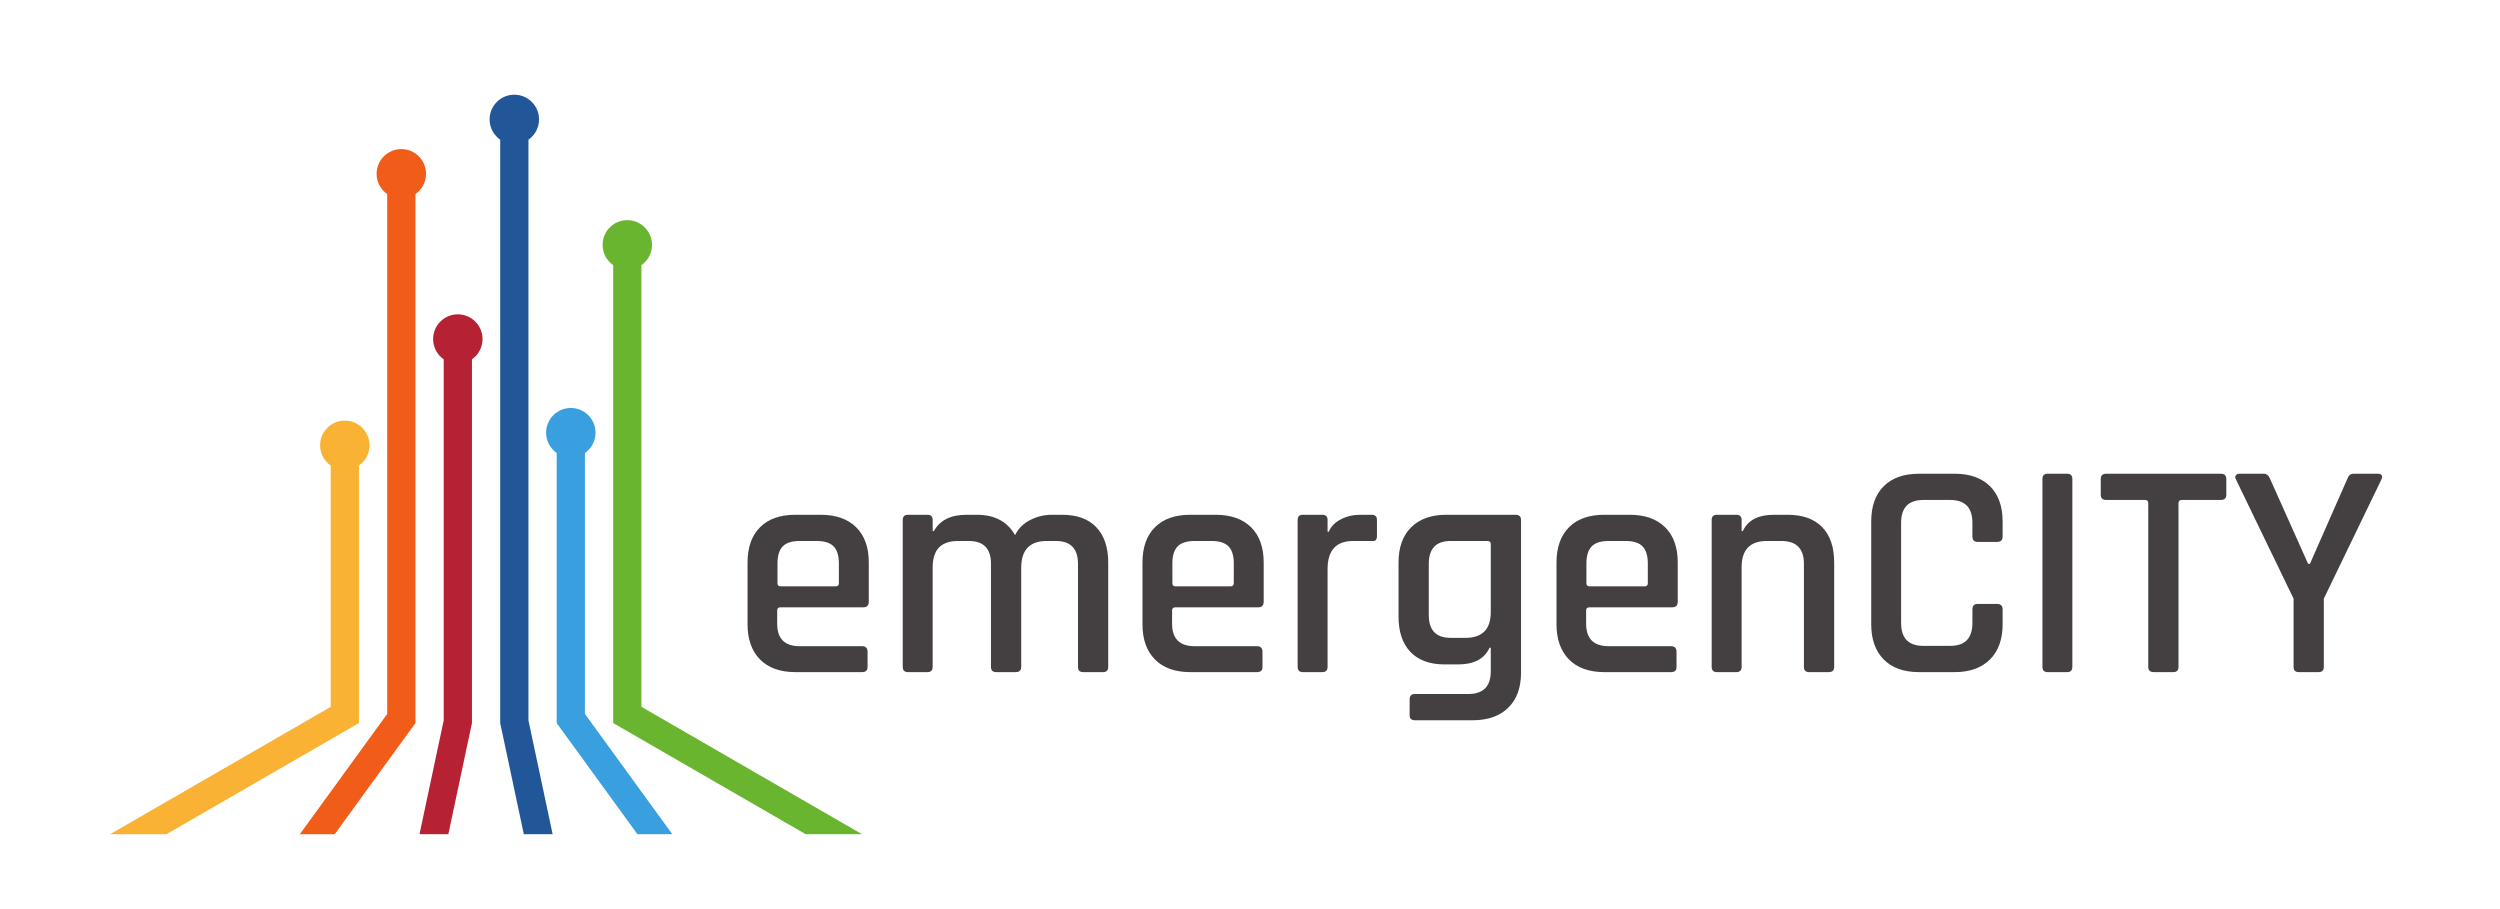 <?xml version="1.0" encoding="UTF-8" standalone="no"?>
<!-- Created with Inkscape (http://www.inkscape.org/) -->

<svg
   xmlns:dc="http://purl.org/dc/elements/1.1/"
   xmlns:cc="http://creativecommons.org/ns#"
   xmlns:rdf="http://www.w3.org/1999/02/22-rdf-syntax-ns#"
   xmlns:svg="http://www.w3.org/2000/svg"
   xmlns="http://www.w3.org/2000/svg"
   xmlns:sodipodi="http://sodipodi.sourceforge.net/DTD/sodipodi-0.dtd"
   xmlns:inkscape="http://www.inkscape.org/namespaces/inkscape"
   version="1.1"
   id="svg2"
   xml:space="preserve"
   width="207.88"
   height="75.587"
   viewBox="0 0 207.88 75.587"
   sodipodi:docname="logo-small2.svg"
   inkscape:version="0.92.3 (2405546, 2018-03-11)"><defs
     id="defs6"><clipPath
       clipPathUnits="userSpaceOnUse"
       id="clipPath18"><path
         d="M 0,56.69 H 155.91 V 0 H 0 Z"
         id="path16"
         inkscape:connector-curvature="0" /></clipPath></defs><sodipodi:namedview
     pagecolor="#ffffff"
     bordercolor="#666666"
     borderopacity="1"
     objecttolerance="10"
     gridtolerance="10"
     guidetolerance="10"
     inkscape:pageopacity="0"
     inkscape:pageshadow="2"
     inkscape:window-width="1920"
     inkscape:window-height="1062"
     id="namedview4"
     showgrid="false"
     inkscape:zoom="9.1432701"
     inkscape:cx="89.816311"
     inkscape:cy="19.27514"
     inkscape:window-x="0"
     inkscape:window-y="18"
     inkscape:window-maximized="0"
     inkscape:current-layer="g12" /><g
     id="g10"
     inkscape:groupmode="layer"
     inkscape:label="logo-small"
     transform="matrix(1.333,0,0,-1.333,0,75.587)"><g
       id="g12"><g
         transform="translate(53.772,14.778)"
         id="g20"><path
           inkscape:connector-curvature="0"
           id="path22"
           style="fill:#444041;fill-opacity:1;fill-rule:nonzero;stroke:none"
           d="M 0,0 H -4.157 C -5.106,0 -5.841,0.264 -6.361,0.789 -6.88,1.315 -7.14,2.047 -7.14,2.983 v 3.85 c 0,0.949 0.26,1.684 0.779,2.203 0.52,0.52 1.255,0.779 2.204,0.779 h 1.578 c 0.95,0 1.687,-0.259 2.213,-0.779 C 0.16,8.517 0.423,7.782 0.423,6.833 V 4.389 C 0.423,4.157 0.308,4.042 0.077,4.042 h -5.158 c -0.141,0 -0.211,-0.064 -0.211,-0.192 V 3.022 c 0,-0.937 0.468,-1.405 1.404,-1.405 H 0 c 0.231,0 0.347,-0.116 0.347,-0.346 V 0.309 C 0.347,0.104 0.231,0 0,0 m -5.081,5.351 h 3.445 c 0.128,0 0.193,0.064 0.193,0.192 v 1.231 c 0,0.489 -0.11,0.844 -0.328,1.069 -0.218,0.224 -0.57,0.337 -1.058,0.337 H -3.888 C -4.375,8.18 -4.728,8.067 -4.946,7.843 -5.164,7.618 -5.273,7.263 -5.273,6.774 V 5.543 c 0,-0.128 0.064,-0.192 0.192,-0.192 M 4.08,0 H 2.867 C 2.649,0 2.541,0.109 2.541,0.327 v 9.161 c 0,0.218 0.108,0.327 0.326,0.327 H 4.08 c 0.218,0 0.328,-0.109 0.328,-0.327 V 8.796 h 0.076 c 0.372,0.68 1.053,1.019 2.04,1.019 h 0.635 c 1.116,0 1.912,-0.423 2.387,-1.27 0.205,0.411 0.52,0.726 0.943,0.943 0.424,0.218 0.879,0.327 1.366,0.327 h 0.616 c 0.937,0 1.652,-0.259 2.146,-0.779 0.494,-0.519 0.741,-1.254 0.741,-2.203 V 0.327 C 15.358,0.109 15.249,0 15.031,0 h -1.232 c -0.218,0 -0.327,0.109 -0.327,0.327 v 6.429 c 0,0.949 -0.462,1.424 -1.386,1.424 H 11.528 C 10.463,8.18 9.931,7.621 9.931,6.505 V 0.327 C 9.931,0.109 9.815,0 9.584,0 H 8.372 C 8.154,0 8.045,0.109 8.045,0.327 V 6.756 C 8.045,7.705 7.583,8.18 6.659,8.18 H 5.985 C 4.933,8.18 4.408,7.635 4.408,6.544 V 0.327 C 4.408,0.109 4.298,0 4.08,0 m 20.554,0 h -4.156 c -0.95,0 -1.685,0.264 -2.204,0.789 -0.52,0.526 -0.779,1.258 -0.779,2.194 v 3.85 c 0,0.949 0.259,1.684 0.779,2.203 0.519,0.52 1.254,0.779 2.204,0.779 h 1.578 c 0.949,0 1.687,-0.259 2.213,-0.779 0.526,-0.519 0.788,-1.254 0.788,-2.203 V 4.389 c 0,-0.232 -0.114,-0.347 -0.345,-0.347 h -5.158 c -0.141,0 -0.212,-0.064 -0.212,-0.192 V 3.022 c 0,-0.937 0.469,-1.405 1.405,-1.405 h 3.887 c 0.233,0 0.347,-0.116 0.347,-0.346 V 0.309 C 24.981,0.104 24.867,0 24.634,0 m -5.08,5.351 h 3.445 c 0.128,0 0.192,0.064 0.192,0.192 v 1.231 c 0,0.489 -0.109,0.844 -0.327,1.069 C 22.646,8.067 22.293,8.18 21.806,8.18 H 20.747 C 20.259,8.18 19.907,8.067 19.688,7.843 19.47,7.618 19.361,7.263 19.361,6.774 V 5.543 c 0,-0.128 0.064,-0.192 0.193,-0.192 M 28.714,0 h -1.213 c -0.216,0 -0.326,0.109 -0.326,0.327 v 9.161 c 0,0.218 0.11,0.327 0.326,0.327 h 1.213 c 0.218,0 0.328,-0.109 0.328,-0.327 V 8.757 h 0.077 c 0.128,0.321 0.375,0.577 0.74,0.77 0.367,0.193 0.774,0.288 1.224,0.288 h 0.71 c 0.219,0 0.329,-0.109 0.329,-0.327 V 8.487 c 0,-0.243 -0.11,-0.346 -0.329,-0.307 h -1.154 c -1.064,0 -1.597,-0.584 -1.597,-1.751 V 0.327 C 29.042,0.109 28.932,0 28.714,0 m 8.488,0.481 h -0.867 c -0.922,0 -1.631,0.26 -2.126,0.78 -0.495,0.519 -0.741,1.254 -0.741,2.204 v 3.368 c 0,0.949 0.263,1.684 0.79,2.203 0.526,0.52 1.256,0.779 2.193,0.779 h 4.312 c 0.23,0 0.346,-0.109 0.346,-0.327 v -9.526 c 0,-0.937 -0.267,-1.665 -0.799,-2.185 -0.533,-0.519 -1.268,-0.779 -2.204,-0.779 h -3.617 c -0.218,0 -0.328,0.103 -0.328,0.308 v 1.001 c 0,0.217 0.11,0.327 0.328,0.327 h 3.329 c 0.937,0 1.404,0.474 1.404,1.424 v 1.463 h -0.076 c -0.32,-0.693 -0.97,-1.04 -1.944,-1.04 m 2.02,3.272 v 4.234 c 0,0.128 -0.07,0.193 -0.212,0.193 h -2.289 c -0.912,0 -1.366,-0.475 -1.366,-1.424 V 3.561 c 0,-0.95 0.454,-1.424 1.366,-1.424 h 0.923 c 1.053,0 1.578,0.539 1.578,1.616 M 50.462,0 h -4.157 c -0.95,0 -1.683,0.264 -2.204,0.789 -0.518,0.526 -0.779,1.258 -0.779,2.194 v 3.85 c 0,0.949 0.261,1.684 0.779,2.203 0.521,0.52 1.254,0.779 2.204,0.779 h 1.579 c 0.949,0 1.687,-0.259 2.213,-0.779 0.526,-0.519 0.788,-1.254 0.788,-2.203 V 4.389 c 0,-0.232 -0.114,-0.347 -0.346,-0.347 H 45.381 C 45.24,4.042 45.17,3.978 45.17,3.85 V 3.022 c 0,-0.937 0.468,-1.405 1.406,-1.405 h 3.886 c 0.231,0 0.347,-0.116 0.347,-0.346 V 0.309 C 50.809,0.104 50.693,0 50.462,0 m -5.081,5.351 h 3.445 c 0.13,0 0.192,0.064 0.192,0.192 v 1.231 c 0,0.489 -0.108,0.844 -0.326,1.069 -0.219,0.224 -0.57,0.337 -1.058,0.337 H 46.576 C 46.087,8.18 45.734,8.067 45.517,7.843 45.297,7.618 45.188,7.263 45.188,6.774 V 5.543 c 0,-0.128 0.064,-0.192 0.193,-0.192 M 54.542,0 h -1.211 c -0.218,0 -0.329,0.109 -0.329,0.327 v 9.161 c 0,0.218 0.111,0.327 0.329,0.327 h 1.211 c 0.218,0 0.328,-0.109 0.328,-0.327 V 8.796 h 0.077 c 0.308,0.68 0.955,1.019 1.944,1.019 h 0.847 c 0.936,0 1.655,-0.256 2.155,-0.769 0.5,-0.514 0.75,-1.251 0.75,-2.213 V 0.327 C 60.643,0.109 60.528,0 60.296,0 h -1.212 c -0.217,0 -0.328,0.109 -0.328,0.327 v 6.429 c 0,0.949 -0.467,1.424 -1.404,1.424 H 56.447 C 55.396,8.18 54.87,7.635 54.87,6.544 V 0.327 C 54.87,0.109 54.76,0 54.542,0 m 13.626,0 h -2.233 c -0.948,0 -1.684,0.264 -2.202,0.789 -0.52,0.526 -0.779,1.258 -0.779,2.194 v 6.409 c 0,0.95 0.259,1.684 0.779,2.204 0.518,0.519 1.254,0.779 2.202,0.779 h 2.233 c 0.937,0 1.669,-0.26 2.195,-0.779 0.525,-0.52 0.788,-1.254 0.788,-2.204 V 8.468 c 0,-0.231 -0.115,-0.346 -0.346,-0.346 h -1.213 c -0.217,0 -0.326,0.115 -0.326,0.346 v 0.847 c 0,0.95 -0.462,1.424 -1.386,1.424 h -1.674 c -0.924,0 -1.387,-0.474 -1.387,-1.424 V 3.061 c 0,-0.95 0.463,-1.424 1.387,-1.424 h 1.674 c 0.924,0 1.386,0.474 1.386,1.424 v 0.846 c 0,0.231 0.109,0.347 0.326,0.347 h 1.213 c 0.231,0 0.346,-0.116 0.346,-0.347 V 2.983 C 71.151,2.047 70.888,1.315 70.363,0.789 69.837,0.264 69.105,0 68.168,0 M 75.5,12.048 V 0.327 C 75.5,0.109 75.393,0 75.174,0 h -1.212 c -0.219,0 -0.328,0.109 -0.328,0.327 v 11.721 c 0,0.219 0.109,0.327 0.328,0.327 h 1.212 c 0.219,0 0.326,-0.108 0.326,-0.327 M 81.793,0 h -1.21 c -0.232,0 -0.348,0.109 -0.348,0.327 v 10.22 c 0,0.128 -0.064,0.192 -0.193,0.192 h -2.424 c -0.231,0 -0.346,0.11 -0.346,0.327 v 0.982 c 0,0.219 0.115,0.327 0.346,0.327 h 7.141 c 0.23,0 0.346,-0.108 0.346,-0.327 v -0.982 c 0,-0.217 -0.116,-0.327 -0.346,-0.327 h -2.426 c -0.14,0 -0.211,-0.064 -0.211,-0.192 V 0.327 C 82.122,0.109 82.013,0 81.793,0 m 9.066,0 H 89.626 C 89.41,0 89.301,0.109 89.301,0.327 v 4.254 l -3.6,7.447 c -0.051,0.104 -0.051,0.187 0,0.251 0.051,0.064 0.122,0.096 0.213,0.096 h 1.54 c 0.165,0 0.294,-0.108 0.384,-0.327 l 2.368,-5.292 h 0.115 l 2.329,5.292 c 0.076,0.219 0.205,0.327 0.385,0.327 h 1.538 c 0.103,0 0.177,-0.032 0.222,-0.096 0.044,-0.064 0.042,-0.147 -0.01,-0.251 L 91.186,4.581 V 0.327 C 91.186,0.109 91.077,0 90.859,0" /></g><g
         transform="translate(25.034,47.405)"
         id="g24"><path
           inkscape:connector-curvature="0"
           id="path26"
           style="fill:#f25c19;fill-opacity:1;fill-rule:nonzero;stroke:none"
           d="m 0,0 c -0.851,0 -1.542,-0.69 -1.542,-1.542 0,-0.523 0.261,-0.986 0.661,-1.264 v -32.43 l -5.451,-7.503 h 2.175 l 4.869,6.702 0.169,0.232 v 0.285 32.714 c 0.4,0.278 0.661,0.741 0.661,1.264 C 1.542,-0.69 0.851,0 0,0" /></g><g
         transform="translate(32.083,50.798)"
         id="g28"><path
           inkscape:connector-curvature="0"
           id="path30"
           style="fill:#215698;fill-opacity:1;fill-rule:nonzero;stroke:none"
           d="m 0,0 c -0.852,0 -1.542,-0.69 -1.542,-1.542 0,-0.523 0.261,-0.987 0.661,-1.266 v -36.305 -0.085 l 0.021,-0.098 1.452,-6.836 H 2.39 l -1.509,7.104 v 36.22 c 0.4,0.279 0.661,0.743 0.661,1.266 C 1.542,-0.69 0.851,0 0,0" /></g><g
         transform="translate(35.607,31.256)"
         id="g32"><path
           inkscape:connector-curvature="0"
           id="path34"
           style="fill:#3a9fdf;fill-opacity:1;fill-rule:nonzero;stroke:none"
           d="m 0,0 c -0.852,0 -1.542,-0.691 -1.542,-1.543 0,-0.523 0.261,-0.987 0.661,-1.266 v -16.562 -0.285 l 0.168,-0.232 4.869,-6.702 h 2.176 l -5.451,7.503 V -2.809 C 1.28,-2.53 1.542,-2.066 1.542,-1.543 1.542,-0.691 0.851,0 0,0" /></g><g
         transform="translate(39.131,42.972)"
         id="g36"><path
           inkscape:connector-curvature="0"
           id="path38"
           style="fill:#69b530;fill-opacity:1;fill-rule:nonzero;stroke:none"
           d="m 0,0 c -0.852,0 -1.542,-0.69 -1.542,-1.542 0,-0.523 0.261,-0.987 0.661,-1.266 v -28.057 -0.507 l 0.441,-0.254 11.568,-6.68 h 3.516 l -13.763,7.947 v 27.551 c 0.4,0.279 0.661,0.743 0.661,1.266 C 1.542,-0.69 0.851,0 0,0" /></g><g
         transform="translate(6.866,4.666)"
         id="g40"><path
           inkscape:connector-curvature="0"
           id="path42"
           style="fill:#fab235;fill-opacity:1;fill-rule:nonzero;stroke:none"
           d="m 0,0 13.763,7.946 v 15.051 c -0.4,0.278 -0.661,0.741 -0.661,1.265 0,0.851 0.69,1.541 1.542,1.541 0.851,0 1.541,-0.69 1.541,-1.541 0,-0.524 -0.261,-0.987 -0.66,-1.265 V 7.44 6.934 L 15.084,6.68 3.515,0 Z" /></g><g
         transform="translate(28.559,37.097)"
         id="g44"><path
           inkscape:connector-curvature="0"
           id="path46"
           style="fill:#b62234;fill-opacity:1;fill-rule:nonzero;stroke:none"
           d="m 0,0 c -0.851,0 -1.542,-0.691 -1.542,-1.542 0,-0.524 0.261,-0.987 0.661,-1.266 v -22.52 l -1.51,-7.103 h 1.799 l 1.452,6.836 0.021,0.097 v 0.085 22.605 c 0.4,0.279 0.661,0.742 0.661,1.266 C 1.542,-0.691 0.851,0 0,0" /></g></g></g></svg>